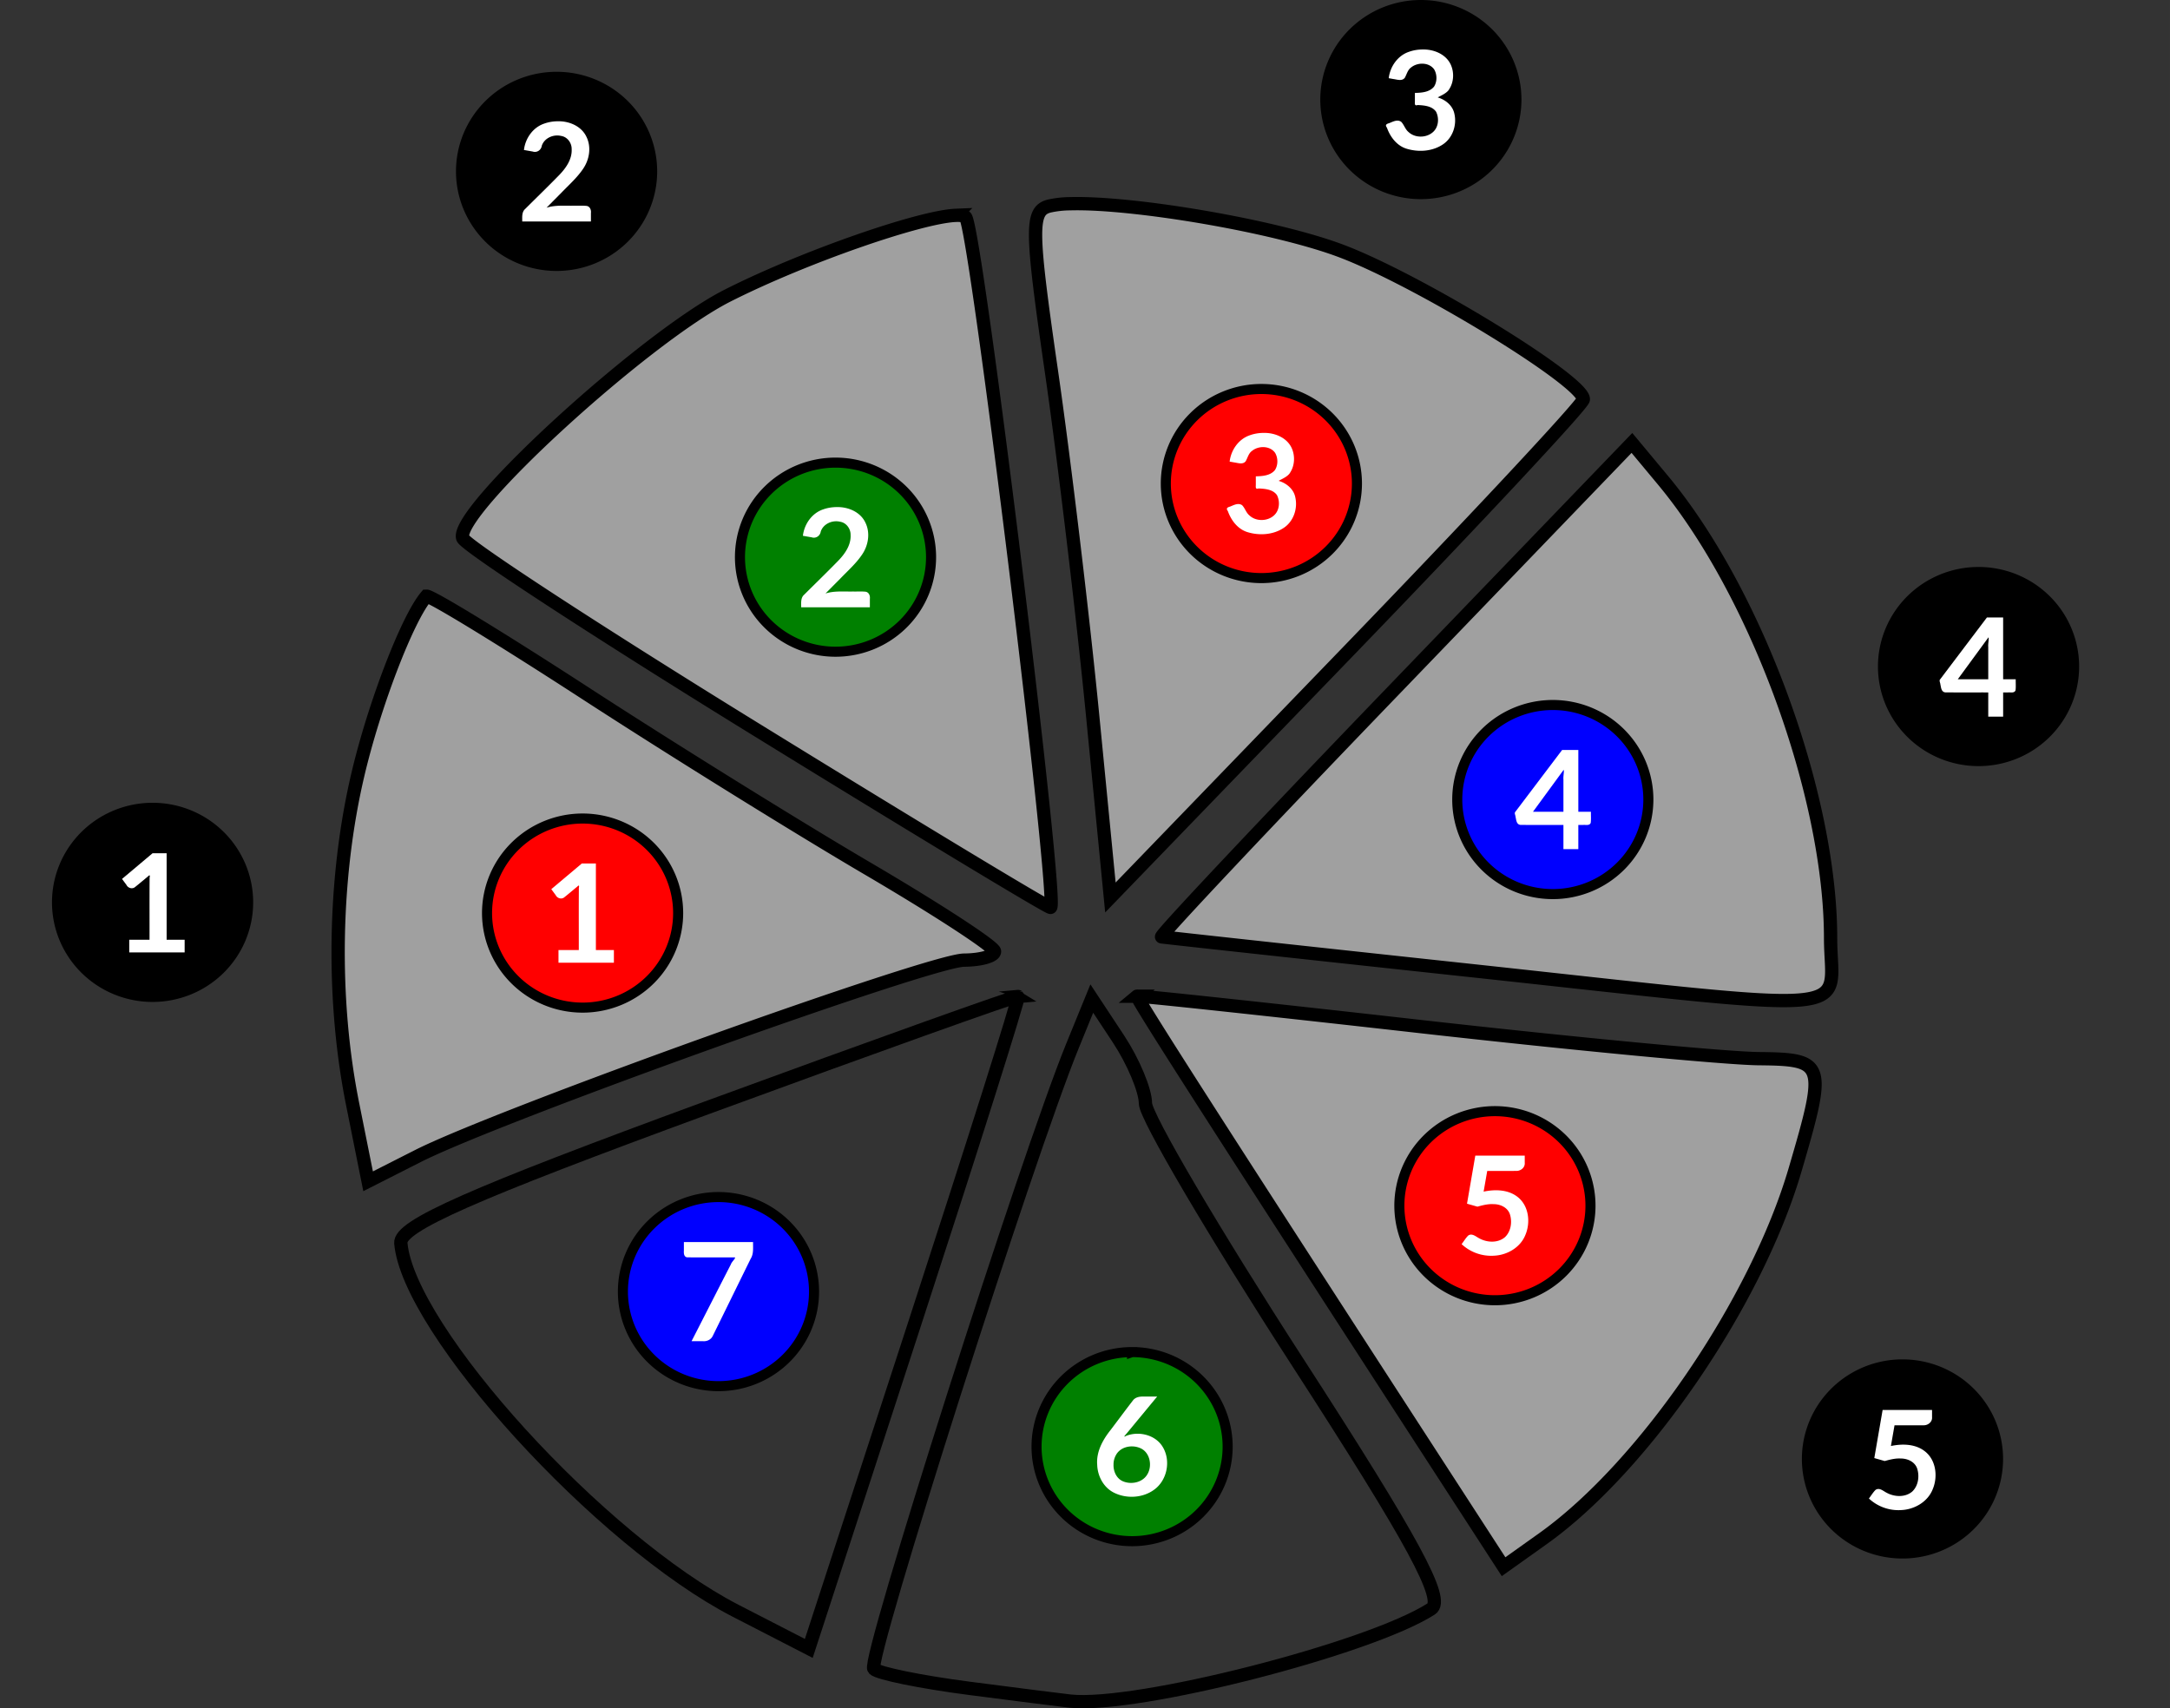 <svg xmlns="http://www.w3.org/2000/svg" width="215.986" height="170.06" viewBox="0 0 57.146 44.995"><rect x="0" y="0" width="57.146" height="44.995" fill="#333333" stroke="none"/><path d="M28.19 5.366a2.648 2.648 0 0 0-.558.061c-.493.128-.487.595.058 4.362.335 2.32.822 6.385 1.082 9.034l.47 4.815 6.22-6.439c3.42-3.541 6.225-6.547 6.234-6.68.034-.465-4.346-3.148-6.392-3.915-1.776-.665-5.485-1.284-7.114-1.238Zm-3.024.306c-.932.039-3.962 1.082-5.999 2.11-2.185 1.103-7.216 5.707-6.981 6.39.067.195 3.53 2.456 7.698 5.025 4.168 2.57 7.669 4.685 7.78 4.702.243.037-1.965-17.909-2.236-18.18-.039-.038-.13-.053-.262-.047zm17.81 5.994-6.252 6.493c-3.44 3.57-6.2 6.503-6.134 6.516.065.012 3.61.399 7.877.858 10.824 1.164 9.741 1.256 9.741-.824 0-3.752-1.958-9.107-4.408-12.053zm-31.749 4.039c-.497.584-1.367 2.846-1.801 4.689-.642 2.725-.694 5.93-.139 8.69l.407 2.029 1.307-.663c2.103-1.068 13.498-5.156 14.386-5.162.446-.003.808-.107.803-.231-.004-.124-1.507-1.104-3.337-2.178-1.831-1.074-5.176-3.152-7.432-4.617-2.257-1.466-4.144-2.616-4.194-2.557zm18.718 10.533c-.04.035 2.092 3.363 7.372 11.51l2.279 3.516 1.035-.737c2.66-1.894 5.615-6.217 6.642-9.717.827-2.82.798-2.91-.959-2.927-.843-.008-4.862-.39-8.93-.848-4.068-.459-7.416-.817-7.44-.797z" style="opacity:1;vector-effect:none;fill:#a0a0a0;fill-opacity:1;fill-rule:nonzero;stroke:#000;stroke-width:.35;stroke-linecap:square;stroke-linejoin:miter;stroke-miterlimit:4;stroke-dasharray:none;stroke-dashoffset:0;stroke-opacity:1"/><path d="M26.81 26.246c-.039-.028-3.723 1.29-8.188 2.928-6.216 2.28-8.106 3.116-8.067 3.567.201 2.294 5.262 7.851 8.82 9.685l1.924.99 2.79-8.56c1.535-4.709 2.76-8.583 2.72-8.61zm1.942.054-.51 1.25c-1.19 2.916-5.428 16.208-5.23 16.405.118.118 1.248.348 2.512.512 1.264.164 2.46.316 2.659.337 1.744.187 7.87-1.378 9.506-2.427.372-.239-.449-1.757-3.518-6.504-2.202-3.405-4.005-6.47-4.006-6.812-.001-.342-.32-1.103-.707-1.691z" style="opacity:1;vector-effect:none;fill:none;fill-opacity:1;fill-rule:nonzero;stroke:#000;stroke-width:.35;stroke-linecap:square;stroke-linejoin:miter;stroke-miterlimit:4;stroke-dasharray:none;stroke-dashoffset:0;stroke-opacity:1"/><path d="M141.201.5a9.496 9.397 0 0 0-9.496 9.396 9.496 9.397 0 0 0 9.496 9.397 9.496 9.397 0 0 0 9.494-9.397A9.496 9.397 0 0 0 141.201.5zm-85.89 7.135a9.496 9.397 0 0 0-9.497 9.396 9.496 9.397 0 0 0 9.497 9.399 9.496 9.397 0 0 0 9.496-9.399 9.496 9.397 0 0 0-9.496-9.396zM196.62 56.85a9.496 9.397 0 0 0-9.496 9.396 9.496 9.397 0 0 0 9.496 9.397 9.496 9.397 0 0 0 9.496-9.397 9.496 9.397 0 0 0-9.496-9.396zM15.162 80.287a9.496 9.397 0 0 0-9.496 9.397 9.496 9.397 0 0 0 9.496 9.398 9.496 9.397 0 0 0 9.496-9.398 9.496 9.397 0 0 0-9.496-9.397zm173.899 55.32a9.496 9.397 0 0 0-9.497 9.397 9.496 9.397 0 0 0 9.497 9.396 9.496 9.397 0 0 0 9.496-9.396 9.496 9.397 0 0 0-9.496-9.397z" style="opacity:1;vector-effect:none;fill:#000;fill-opacity:1;fill-rule:nonzero;stroke:#000;stroke-width:1;stroke-linecap:square;stroke-linejoin:miter;stroke-miterlimit:4;stroke-dasharray:none;stroke-dashoffset:0;stroke-opacity:1" transform="scale(.265)"/><path d="M125.35 38.662a9.496 9.397 0 0 0-9.496 9.397 9.496 9.397 0 0 0 9.496 9.396 9.496 9.397 0 0 0 9.496-9.396 9.496 9.397 0 0 0-9.496-9.397zM57.895 81.354A9.496 9.397 0 0 0 48.4 90.75a9.496 9.397 0 0 0 9.495 9.396 9.496 9.397 0 0 0 9.496-9.396 9.496 9.397 0 0 0-9.496-9.396zm90.664 29.082a9.496 9.397 0 0 0-9.496 9.396 9.496 9.397 0 0 0 9.496 9.397 9.496 9.397 0 0 0 9.496-9.397 9.496 9.397 0 0 0-9.496-9.396z" style="opacity:1;vector-effect:none;fill:red;fill-opacity:1;fill-rule:nonzero;stroke:#000;stroke-width:1;stroke-linecap:square;stroke-linejoin:miter;stroke-miterlimit:4;stroke-dasharray:none;stroke-dashoffset:0;stroke-opacity:1" transform="scale(.265)"/><path d="M83.031 45.98a9.496 9.397 0 0 0-9.496 9.397 9.496 9.397 0 0 0 9.496 9.396 9.496 9.397 0 0 0 9.494-9.396 9.496 9.397 0 0 0-9.494-9.397zm29.47 88.403a9.496 9.397 0 0 0-9.493 9.396 9.496 9.397 0 0 0 9.494 9.397 9.496 9.397 0 0 0 9.496-9.397 9.496 9.397 0 0 0-9.496-9.396z" style="opacity:1;vector-effect:none;fill:green;fill-opacity:1;fill-rule:nonzero;stroke:#000;stroke-width:1;stroke-linecap:square;stroke-linejoin:miter;stroke-miterlimit:4;stroke-dasharray:none;stroke-dashoffset:0;stroke-opacity:1" transform="scale(.265)"/><path d="M154.31 70.07a9.496 9.397 0 0 0-9.494 9.397 9.496 9.397 0 0 0 9.495 9.396 9.496 9.397 0 0 0 9.496-9.396 9.496 9.397 0 0 0-9.496-9.397zm-82.912 48.905a9.496 9.397 0 0 0-9.496 9.396 9.496 9.397 0 0 0 9.496 9.397 9.496 9.397 0 0 0 9.497-9.397 9.496 9.397 0 0 0-9.497-9.396z" style="opacity:1;vector-effect:none;fill:#00f;fill-opacity:1;fill-rule:nonzero;stroke:#000;stroke-width:1;stroke-linecap:square;stroke-linejoin:miter;stroke-miterlimit:4;stroke-dasharray:none;stroke-dashoffset:0;stroke-opacity:1" transform="scale(.265)"/><path d="M141.4 4.918c-.468-.001-.94.071-1.38.23-1.123.374-1.882 1.472-2.014 2.623l.463.083c.376.051.862.238 1.136-.127.197-.348.28-.783.631-1.028.647-.525 1.779-.518 2.285.197.301.508.307 1.209-.01 1.71-.449.561-1.238.612-1.904.63v.809c.003.219-.074.514.274.394.642.033 1.418.088 1.826.659.326.64.26 1.524-.295 2.021-.653.598-1.79.617-2.44 0-.333-.27-.437-.718-.728-1.015-.382-.262-.815-.014-1.187.134-.247.071-.452.166-.23.446.322.914.967 1.778 1.921 2.086 1.196.375 2.597.29 3.652-.426.957-.643 1.38-1.89 1.14-2.998-.152-.837-.876-1.431-1.66-1.662.232-.153.93-.41 1.151-.842.445-.697.487-1.633.156-2.385-.465-1.06-1.684-1.562-2.787-1.539zm-85.94 7.135c-.468-.001-.937.073-1.378.232-1.122.374-1.882 1.47-2.014 2.621l.871.155c.422.141.842-.15.903-.58.258-.766 1.15-1.151 1.91-.973.631.09 1.07.698 1.057 1.318.049 1.005-.566 1.873-1.23 2.563-1.11 1.14-2.255 2.244-3.38 3.369-.368.314-.298.82-.303 1.252h6.827v-.838c.038-.295-.085-.64-.409-.705-.42-.046-.846-.013-1.27-.024-.912.02-1.845-.083-2.731.2l1.501-1.516c.727-.753 1.52-1.454 2.112-2.322.647-.923.862-2.192.345-3.223-.497-1.045-1.7-1.551-2.81-1.53zm70.132 30.972c-.469 0-.94.074-1.381.233-1.122.374-1.882 1.469-2.014 2.62l.463.083c.377.052.863.239 1.137-.127.197-.348.28-.78.63-1.025.647-.526 1.78-.519 2.286.197.3.507.307 1.206-.01 1.707-.45.562-1.239.613-1.904.63v.81c.003.218-.074.514.273.394.642.032 1.418.087 1.826.658.327.64.261 1.524-.294 2.022-.654.598-1.791.616-2.44 0-.334-.27-.437-.719-.728-1.016-.382-.261-.816-.014-1.188.135-.247.07-.451.165-.23.445.323.914.967 1.778 1.921 2.086 1.196.376 2.597.29 3.653-.426.956-.642 1.378-1.89 1.137-2.998-.152-.836-.875-1.43-1.659-1.662.231-.152.931-.41 1.153-.842.445-.696.486-1.632.156-2.385-.466-1.06-1.685-1.56-2.787-1.539zm-42.41 7.373c-.469 0-.938.072-1.38.23-1.121.375-1.881 1.472-2.013 2.624l.871.152c.422.142.842-.147.903-.578.258-.765 1.148-1.153 1.908-.974.63.09 1.072.7 1.058 1.32.05 1.005-.565 1.87-1.23 2.56-1.11 1.14-2.255 2.245-3.38 3.37-.367.313-.298.822-.302 1.253h6.826v-.84c.04-.294-.085-.638-.408-.704-.42-.046-.846-.011-1.27-.022-.913.02-1.846-.085-2.732.197l1.502-1.513c.726-.753 1.52-1.455 2.111-2.323.647-.922.863-2.193.346-3.224-.497-1.045-1.7-1.55-2.81-1.528zM197.453 61.37l-4.683 6.192c-.057.134.047.304.056.453.072.306.08.745.477.8 1.426.015 2.854.002 4.281.006v2.405h1.48V68.82h.487c.254-.024.62.094.744-.207.049-.362.009-.735.021-1.101h-1.252v-6.143h-1.61zm.149 1.98c.081.041-.053.673-.018.942v3.22h-3.027l3.045-4.161zm-42.366 11.19-4.683 6.191c-.057.134.048.305.056.454.073.305.08.745.477.8 1.427.015 2.854.002 4.281.006v2.405h1.48V81.99h.487c.254-.024.62.094.744-.207.049-.362.01-.735.022-1.101h-1.252v-6.143h-1.612zm.149 1.98c.081.04-.053.673-.018.942v3.22h-3.027l3.045-4.161zM15.162 84.802l-3.035 2.554.44.598c.147.293.538.433.82.236.445-.35.875-.721 1.314-1.08.164-.175.222-.145.166.121-.018 2.058-.003 4.115-.008 6.172h-2.017v1.26h5.506v-1.26h-1.79v-8.601h-1.396zm42.656 1.02-3.033 2.552.44.598c.148.292.536.433.818.236.445-.35.875-.722 1.314-1.08.165-.176.224-.143.168.123-.017 2.057-.003 4.115-.007 6.172H55.5v1.26h5.506v-1.26h-1.79V85.82h-1.398zm88.791 29.033-.824 4.78 1.035.294c.51-.143 1.05-.28 1.59-.25.671-.005 1.401.32 1.633.992.25.768.116 1.72-.488 2.29-.698.597-1.763.547-2.534.126-.338-.165-.724-.553-1.113-.29-.257.254-.437.573-.66.856a4.304 4.304 0 0 0 3.213 1.15c1.308-.056 2.629-.812 3.125-2.062.517-1.218.357-2.824-.695-3.715-.948-.803-2.295-.838-3.455-.59l.359-2.056c.954-.002 1.907.004 2.861-.004.453.023.908-.324.867-.807v-.714h-4.914zm-78.648 8.593v.848c-.015.26-.008.61.316.67 1.586.016 3.174.003 4.76.008.079.093-.34.456-.402.683-1.31 2.543-2.606 5.093-3.91 7.639h1.113c.4.046.81-.144.99-.514 1.26-2.557 2.512-5.117 3.77-7.676.313-.5.225-1.098.238-1.658H67.96zm46.223 15.354c-.526.018-1.134-.1-1.543.316-.773.997-1.52 2.013-2.284 3.018-.775.974-1.428 2.162-1.322 3.449.035 1.135.645 2.278 1.69 2.783 1.246.613 2.85.517 3.976-.314 1.284-.93 1.667-2.863.86-4.219-.71-1.224-2.375-1.628-3.647-1.127-.427.245.014-.178.127-.332l2.953-3.574h-.81zm72.902 1.334-.826 4.781 1.037.293c.51-.143 1.047-.28 1.588-.25.671-.005 1.4.32 1.633.992.25.768.118 1.72-.487 2.291-.697.596-1.764.546-2.535.125-.338-.164-.722-.553-1.111-.289-.257.253-.44.573-.662.856a4.304 4.304 0 0 0 3.213 1.15c1.308-.056 2.63-.813 3.126-2.063.517-1.217.356-2.824-.697-3.714-.948-.803-2.292-.839-3.453-.59l.358-2.057c.954-.002 1.909.004 2.863-.004.452.023.907-.324.867-.806v-.715h-4.914zm-74.461 3.625c.227.015.45.068.656.154.964.382 1.245 1.675.783 2.537-.433.854-1.546 1.125-2.4.801-.689-.248-1.035-1-1.006-1.695a1.89 1.89 0 0 1 .244-.946c.336-.62 1.043-.897 1.723-.851z" style="opacity:1;vector-effect:none;fill:#fff;fill-opacity:1;fill-rule:nonzero;stroke:none;stroke-width:.075;stroke-linecap:square;stroke-linejoin:miter;stroke-miterlimit:4;stroke-dasharray:none;stroke-dashoffset:0;stroke-opacity:1" transform="scale(.265)"/></svg>